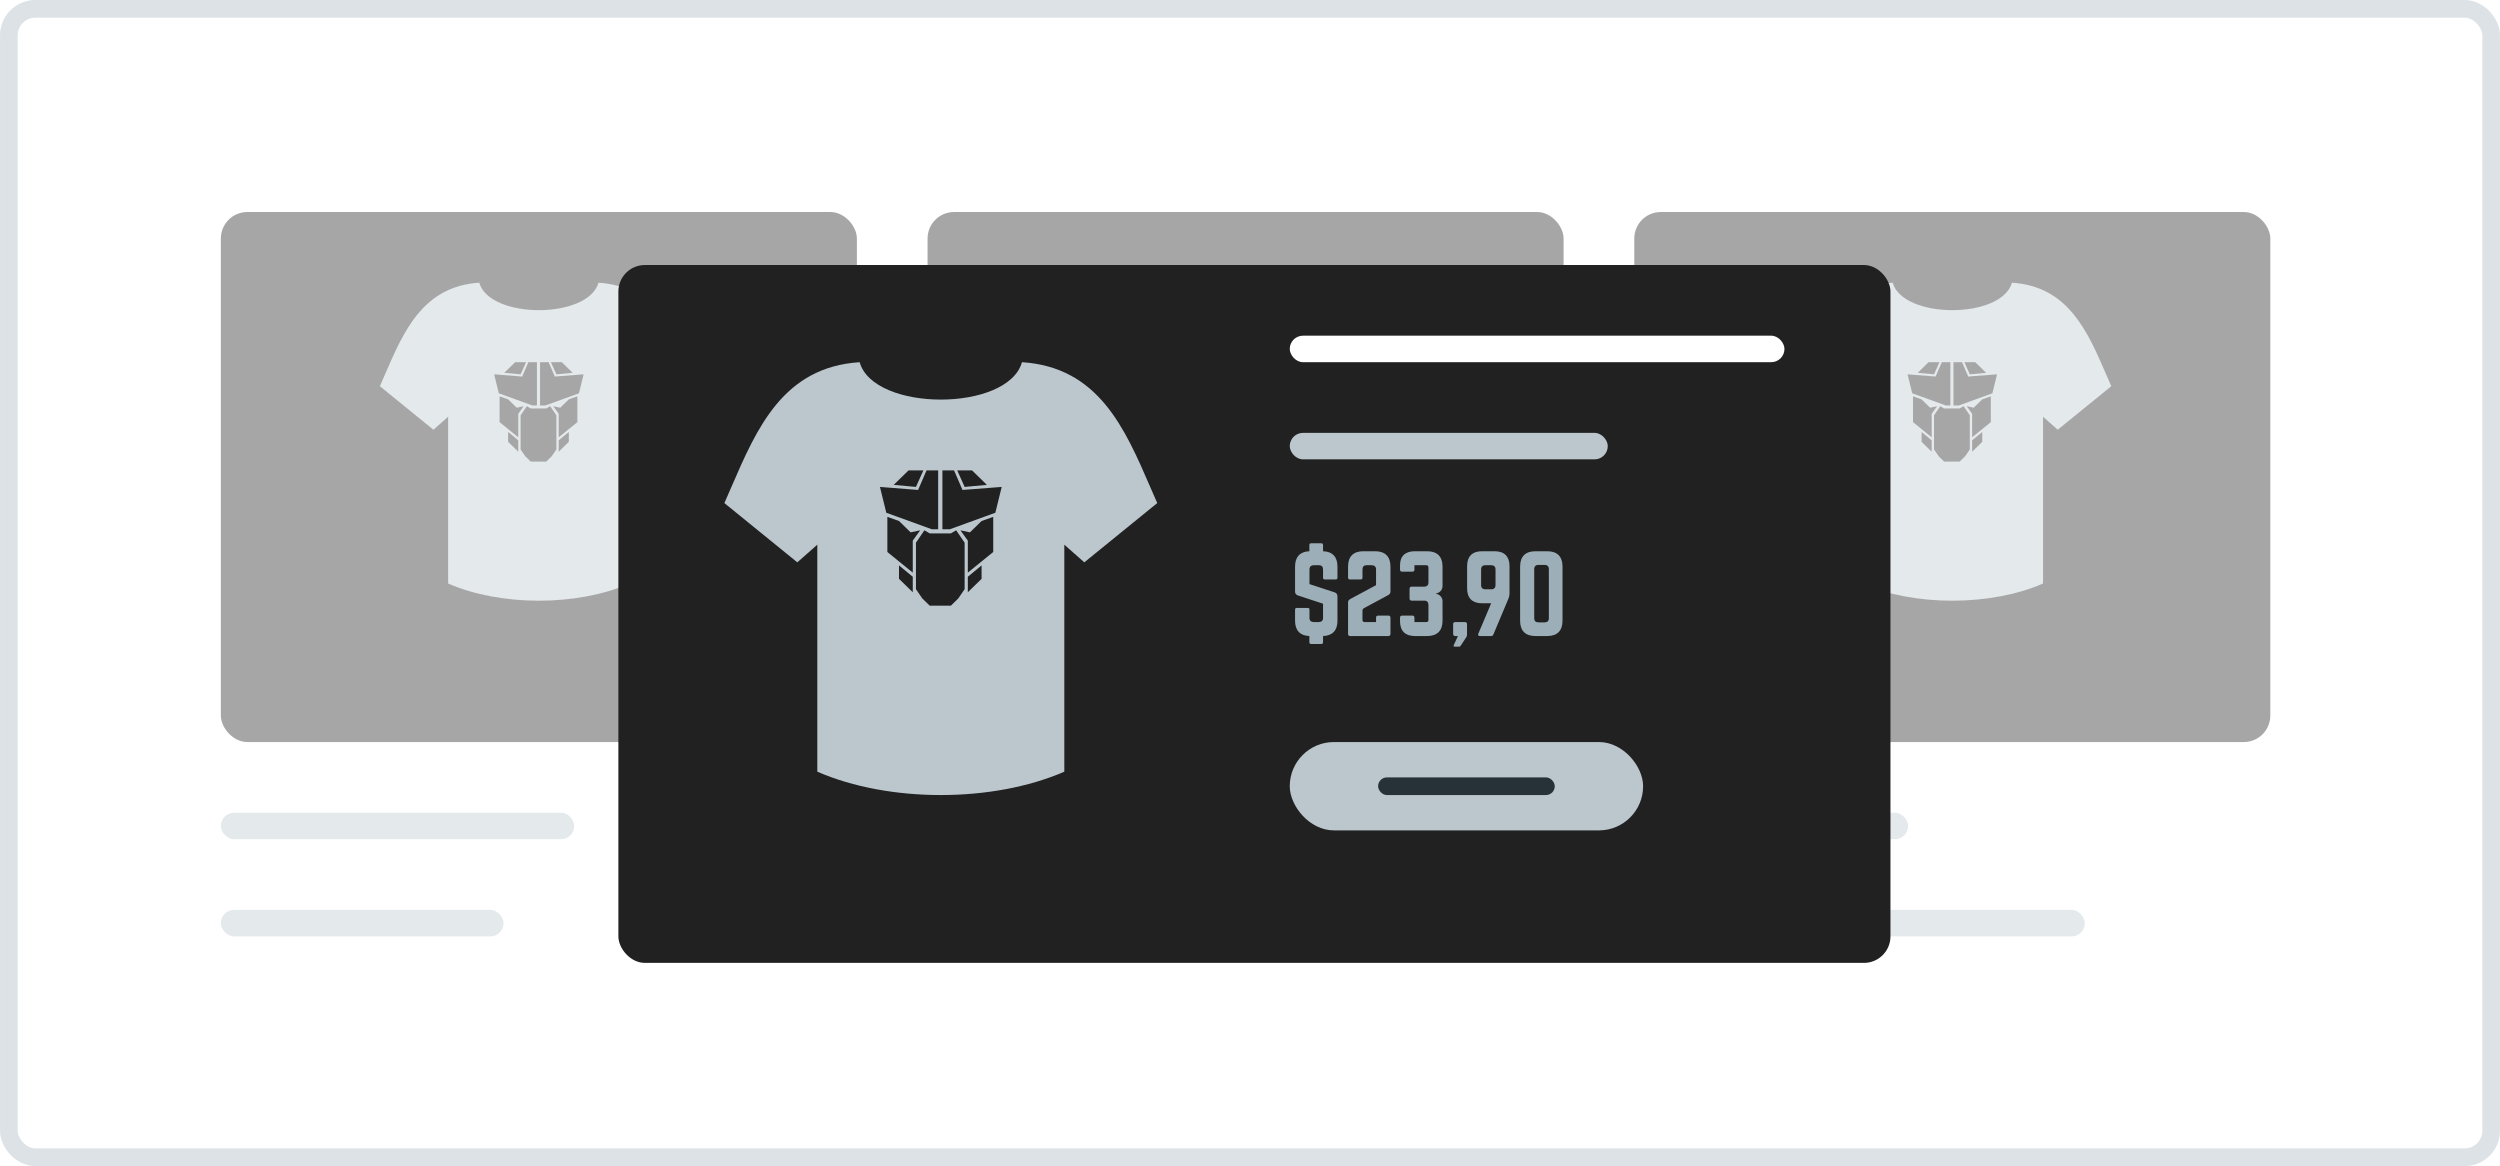 <svg width="283" height="132" viewBox="0 0 283 132" fill="none" xmlns="http://www.w3.org/2000/svg">
<rect width="283" height="132" rx="4" fill="white" fill-opacity="0.15"/>
<rect x="1" y="1" width="281" height="130" rx="3" stroke="#BBC7CD" stroke-opacity="0.5" stroke-width="2"/>
<g opacity="0.4">
<g filter="url(#filter0_ddd_2274_23233)">
<rect x="25" y="20" width="72" height="60" rx="3" fill="#212121"/>
</g>
<path fill-rule="evenodd" clip-rule="evenodd" d="M49.065 48.646C49.065 48.646 45.022 45.36 43 43.717C43.195 43.277 43.387 42.833 43.58 42.387C45.704 37.477 47.896 32.41 54.25 32C55.418 36.147 66.582 36.147 67.75 32C74.104 32.41 76.296 37.477 78.42 42.388C78.613 42.833 78.805 43.277 79 43.717C76.978 45.36 74.957 47.003 72.935 48.646C72.658 48.402 72.381 48.157 72.105 47.913C71.827 47.668 71.549 47.423 71.272 47.178V66.056C65.32 68.648 56.68 68.648 50.728 66.056V47.178C50.174 47.667 49.065 48.646 49.065 48.646ZM60.781 41H59.812L59.111 42.625L55.938 42.374L56.466 44.521L60.252 45.895H60.34L60.34 45.895H61.661L61.661 45.895H61.749L65.535 44.521L66.063 42.374L62.803 42.625L62.101 41H61.133V45.895H60.781V41ZM58.491 46.153L59.284 45.981L58.667 46.84V49.502L56.554 47.785V44.865L57.523 45.208L58.491 46.153ZM63.422 46.153L62.629 45.981L63.246 46.84V49.502L65.359 47.785V44.865L64.39 45.208L63.422 46.153ZM59.636 45.981L58.931 47.011V50.876L59.46 51.649L60.076 52.25H61.837L62.453 51.649L62.982 50.876V47.011L62.277 45.981L61.837 46.239H60.076L59.636 45.981ZM63.246 51.134L64.39 50.017V48.901L63.246 49.846V51.134ZM57.523 50.017L58.667 51.134V49.846L57.523 48.901V50.017ZM64.831 42.202L62.982 42.374L62.365 41H63.598L64.831 42.202ZM58.932 42.374L57.083 42.202L58.315 41H59.548L58.932 42.374Z" fill="#BBC7CD"/>
<rect x="25" y="103" width="32" height="3" rx="1.5" fill="#BBC7CD"/>
<rect x="25" y="92" width="40" height="3" rx="1.5" fill="#BBC7CD"/>
<g filter="url(#filter1_ddd_2274_23233)">
<rect x="105" y="20" width="72" height="60" rx="3" fill="#212121"/>
</g>
<path fill-rule="evenodd" clip-rule="evenodd" d="M129.065 48.646C129.065 48.646 125.022 45.36 123 43.717C123.195 43.277 123.387 42.833 123.58 42.387C125.704 37.477 127.896 32.41 134.25 32C135.418 36.147 146.582 36.147 147.75 32C154.104 32.41 156.296 37.477 158.42 42.388C158.613 42.833 158.805 43.277 159 43.717C156.978 45.36 154.957 47.003 152.935 48.646C152.658 48.402 152.381 48.157 152.105 47.913C151.827 47.668 151.549 47.423 151.272 47.178V66.056C145.32 68.648 136.68 68.648 130.728 66.056V47.178C130.174 47.667 129.065 48.646 129.065 48.646ZM140.78 41H139.812L139.111 42.625L135.938 42.374L136.466 44.521L140.252 45.895H140.34L140.34 45.895H141.661L141.661 45.895H141.749L145.535 44.521L146.063 42.374L142.803 42.625L142.101 41H141.133V45.895H140.78V41ZM138.491 46.153L139.284 45.981L138.667 46.84V49.502L136.554 47.785V44.865L137.523 45.208L138.491 46.153ZM143.422 46.153L142.629 45.981L143.246 46.84V49.502L145.359 47.785V44.865L144.39 45.208L143.422 46.153ZM139.636 45.981L138.932 47.011V50.876L139.46 51.649L140.076 52.25H141.837L142.453 51.649L142.982 50.876V47.011L142.277 45.981L141.837 46.239H140.076L139.636 45.981ZM143.246 51.134L144.39 50.017V48.901L143.246 49.846V51.134ZM137.523 50.017L138.667 51.134V49.846L137.523 48.901V50.017ZM144.831 42.202L142.982 42.374L142.365 41H143.598L144.831 42.202ZM138.932 42.374L137.083 42.202L138.315 41H139.548L138.932 42.374Z" fill="#BBC7CD"/>
<rect x="105" y="103" width="26" height="3" rx="1.5" fill="#BBC7CD"/>
<rect x="105" y="92" width="37" height="3" rx="1.5" fill="#BBC7CD"/>
<g filter="url(#filter2_ddd_2274_23233)">
<rect x="185" y="20" width="72" height="60" rx="3" fill="#212121"/>
</g>
<rect x="185" y="103" width="51" height="3" rx="1.5" fill="#BBC7CD"/>
<rect x="185" y="92" width="31" height="3" rx="1.5" fill="#BBC7CD"/>
<path fill-rule="evenodd" clip-rule="evenodd" d="M209.065 48.646C209.065 48.646 205.022 45.36 203 43.717C203.195 43.277 203.387 42.833 203.58 42.387C205.704 37.477 207.896 32.41 214.25 32C215.418 36.147 226.582 36.147 227.75 32C234.104 32.41 236.296 37.477 238.42 42.388C238.613 42.833 238.805 43.277 239 43.717C236.978 45.36 234.957 47.003 232.935 48.646C232.658 48.402 232.381 48.157 232.105 47.913C231.827 47.668 231.549 47.423 231.272 47.178V66.056C225.32 68.648 216.68 68.648 210.728 66.056V47.178C210.174 47.667 209.065 48.646 209.065 48.646ZM220.78 41H219.812L219.111 42.625L215.938 42.374L216.466 44.521L220.252 45.895H220.34L220.34 45.895H221.661L221.661 45.895H221.749L225.535 44.521L226.063 42.374L222.803 42.625L222.101 41H221.133V45.895H220.78V41ZM218.491 46.153L219.284 45.981L218.667 46.84V49.502L216.554 47.785V44.865L217.523 45.208L218.491 46.153ZM223.422 46.153L222.629 45.981L223.246 46.84V49.502L225.359 47.785V44.865L224.39 45.208L223.422 46.153ZM219.636 45.981L218.932 47.011V50.876L219.46 51.649L220.076 52.25H221.837L222.453 51.649L222.982 50.876V47.011L222.277 45.981L221.837 46.239H220.076L219.636 45.981ZM223.246 51.134L224.39 50.017V48.901L223.246 49.846V51.134ZM217.523 50.017L218.667 51.134V49.846L217.523 48.901V50.017ZM224.831 42.202L222.982 42.374L222.365 41H223.598L224.831 42.202ZM218.932 42.374L217.083 42.202L218.315 41H219.548L218.932 42.374Z" fill="#BBC7CD"/>
</g>
<g filter="url(#filter3_ddd_2274_23233)">
<rect x="70" y="26" width="144" height="79" rx="3" fill="#212121"/>
</g>
<path fill-rule="evenodd" clip-rule="evenodd" d="M90.255 63.657C90.255 63.657 84.752 59.184 82 56.948C82.265 56.35 82.527 55.745 82.789 55.138C85.68 48.455 88.664 41.558 97.312 41C98.902 46.645 114.098 46.645 115.687 41C124.336 41.558 127.32 48.455 130.211 55.139C130.473 55.745 130.735 56.35 131 56.948C128.248 59.184 125.496 61.421 122.744 63.657C122.367 63.324 121.99 62.991 121.613 62.658C121.235 62.325 120.858 61.992 120.481 61.659V87.354C112.38 90.882 100.62 90.882 92.519 87.354V61.659C91.765 62.325 90.255 63.657 90.255 63.657ZM105.482 59.913L100.329 58.042L99.61 55.12L103.928 55.462L104.883 53.25H106.201V59.913H105.482L105.482 59.913ZM106.681 53.25V59.913H107.519L107.519 59.913H107.52L112.673 58.042L113.392 55.12L108.954 55.462L107.999 53.25H106.681ZM103.085 60.264L104.164 60.03L103.325 61.199V64.822L100.449 62.485V58.51L101.767 58.978L103.085 60.264ZM109.796 60.264L108.718 60.03L109.557 61.199V64.822L112.433 62.485V58.51L111.115 58.978L109.796 60.264ZM104.643 60.03L103.685 61.432V66.692L104.404 67.744L105.243 68.563H107.639L108.478 67.744L109.197 66.692V61.432L108.238 60.03L107.639 60.38H105.243L104.643 60.03ZM109.557 67.043L111.115 65.523V64.004L109.557 65.29V67.043ZM101.767 65.523L103.325 67.043V65.29L101.767 64.004V65.523ZM111.714 54.886L109.197 55.12L108.358 53.25H110.036L111.714 54.886ZM103.685 55.12L101.168 54.886L102.846 53.25H104.524L103.685 55.12Z" fill="#BBC7CD"/>
<rect x="146" y="84" width="40" height="10" rx="5" fill="#BBC7CD"/>
<rect x="156" y="88" width="20" height="2" rx="1" fill="#263238"/>
<path d="M151.208 65.592C151.34 65.592 151.4 65.52 151.4 65.4V64.128C151.4 63.036 150.836 62.436 149.768 62.4V61.692C149.768 61.572 149.696 61.5 149.576 61.5H148.412C148.28 61.5 148.22 61.572 148.22 61.692V62.4C147.176 62.436 146.6 63.036 146.6 64.128V66.96C146.6 67.188 146.708 67.332 146.924 67.404L149.768 68.34V69.936C149.768 70.26 149.6 70.416 149.288 70.416H148.712C148.412 70.416 148.232 70.26 148.232 69.936V69.012C148.232 68.88 148.172 68.82 148.04 68.82H146.792C146.672 68.82 146.6 68.88 146.6 69.012V70.272C146.6 71.364 147.176 71.964 148.22 72V72.708C148.22 72.828 148.28 72.9 148.412 72.9H149.576C149.696 72.9 149.768 72.828 149.768 72.708V72C150.836 71.964 151.4 71.364 151.4 70.272V67.5C151.4 67.272 151.292 67.14 151.088 67.056L148.232 66.12V64.464C148.232 64.152 148.412 63.984 148.712 63.984H149.288C149.612 63.984 149.768 64.152 149.768 64.464V65.4C149.768 65.52 149.84 65.592 149.96 65.592H151.208ZM157.076 67.404C157.304 67.284 157.4 67.188 157.4 66.96V64.128C157.4 63 156.788 62.4 155.672 62.4H154.328C153.2 62.4 152.6 63 152.6 64.128V65.4C152.6 65.52 152.66 65.592 152.792 65.592H154.04C154.16 65.592 154.232 65.52 154.232 65.4V64.464C154.232 64.152 154.388 63.984 154.712 63.984H155.288C155.588 63.984 155.768 64.152 155.768 64.464V66.24L152.912 67.776C152.684 67.896 152.6 67.992 152.6 68.22V71.76C152.6 71.916 152.684 72 152.84 72H157.16C157.316 72 157.4 71.916 157.4 71.76V69.924C157.4 69.768 157.316 69.684 157.16 69.684H156.008C155.852 69.684 155.768 69.768 155.768 69.924V70.416H154.472C154.316 70.416 154.232 70.332 154.232 70.176V69.132C154.232 69 154.28 68.916 154.4 68.844L157.076 67.404ZM163.295 64.128C163.295 63 162.683 62.4 161.555 62.4H160.163C159.071 62.4 158.483 62.952 158.483 63.984V64.476C158.483 64.632 158.567 64.716 158.723 64.716H159.875C160.031 64.716 160.115 64.632 160.115 64.476V63.984H161.459C161.615 63.984 161.699 64.068 161.699 64.224V65.94C161.699 66.24 161.531 66.408 161.219 66.408H159.803C159.647 66.408 159.563 66.492 159.563 66.648V67.752C159.563 67.908 159.647 67.992 159.803 67.992H161.219C161.543 67.992 161.699 68.16 161.699 68.472V70.176C161.699 70.332 161.615 70.416 161.459 70.416H160.115V69.924C160.115 69.768 160.031 69.684 159.875 69.684H158.723C158.567 69.684 158.483 69.768 158.483 69.924V70.32C158.483 71.412 159.071 72 160.163 72H161.555C162.683 72 163.295 71.4 163.295 70.272V68.064C163.295 67.62 162.971 67.284 162.539 67.212V67.188C162.971 67.116 163.295 66.78 163.295 66.336V64.128ZM164.495 71.76C164.495 71.916 164.579 72 164.735 72H165.035L164.555 73.056C164.519 73.14 164.555 73.2 164.651 73.2H165.191C165.263 73.2 165.299 73.176 165.335 73.116L165.983 72.132C166.043 72.036 166.067 71.952 166.067 71.832V70.656C166.067 70.5 165.983 70.416 165.827 70.416H164.735C164.579 70.416 164.495 70.5 164.495 70.656V71.76ZM168.801 68.292L167.349 71.724C167.277 71.892 167.349 72 167.529 72H168.777C168.921 72 169.005 71.94 169.053 71.82L170.757 67.764C170.841 67.548 170.877 67.392 170.877 67.164V64.08C170.877 62.988 170.289 62.4 169.197 62.4H167.757C166.665 62.4 166.077 62.988 166.077 64.08V66.612C166.077 67.704 166.665 68.292 167.757 68.292H168.801ZM168.813 63.984C169.125 63.984 169.293 64.152 169.293 64.464V66.228C169.293 66.54 169.125 66.708 168.813 66.708H168.141C167.829 66.708 167.661 66.54 167.661 66.228V64.464C167.661 64.152 167.829 63.984 168.141 63.984H168.813ZM172.077 70.272C172.077 71.4 172.677 72 173.805 72H175.149C176.277 72 176.877 71.4 176.877 70.272V64.128C176.877 63 176.277 62.4 175.149 62.4H173.805C172.677 62.4 172.077 63 172.077 64.128V70.272ZM174.153 70.452C173.841 70.452 173.673 70.296 173.673 69.972V64.428C173.673 64.116 173.841 63.948 174.153 63.948H174.849C175.161 63.948 175.329 64.116 175.329 64.428V69.972C175.329 70.296 175.161 70.452 174.849 70.452H174.153Z" fill="#9CAEB7"/>
<rect x="146" y="49" width="36" height="3" rx="1.5" fill="#BBC7CD"/>
<rect x="146" y="38" width="56" height="3" rx="1.5" fill="white"/>
<defs>
<filter id="filter0_ddd_2274_23233" x="20" y="17" width="82" height="71" filterUnits="userSpaceOnUse" color-interpolation-filters="sRGB">
<feFlood flood-opacity="0" result="BackgroundImageFix"/>
<feColorMatrix in="SourceAlpha" type="matrix" values="0 0 0 0 0 0 0 0 0 0 0 0 0 0 0 0 0 0 127 0" result="hardAlpha"/>
<feOffset dy="1"/>
<feGaussianBlur stdDeviation="2"/>
<feColorMatrix type="matrix" values="0 0 0 0 0 0 0 0 0 0 0 0 0 0 0 0 0 0 0.08 0"/>
<feBlend mode="normal" in2="BackgroundImageFix" result="effect1_dropShadow_2274_23233"/>
<feColorMatrix in="SourceAlpha" type="matrix" values="0 0 0 0 0 0 0 0 0 0 0 0 0 0 0 0 0 0 127 0" result="hardAlpha"/>
<feOffset/>
<feGaussianBlur stdDeviation="1"/>
<feColorMatrix type="matrix" values="0 0 0 0 0 0 0 0 0 0 0 0 0 0 0 0 0 0 0.05 0"/>
<feBlend mode="normal" in2="effect1_dropShadow_2274_23233" result="effect2_dropShadow_2274_23233"/>
<feColorMatrix in="SourceAlpha" type="matrix" values="0 0 0 0 0 0 0 0 0 0 0 0 0 0 0 0 0 0 127 0" result="hardAlpha"/>
<feOffset dy="3"/>
<feGaussianBlur stdDeviation="2.5"/>
<feColorMatrix type="matrix" values="0 0 0 0 0 0 0 0 0 0 0 0 0 0 0 0 0 0 0.02 0"/>
<feBlend mode="normal" in2="effect2_dropShadow_2274_23233" result="effect3_dropShadow_2274_23233"/>
<feBlend mode="normal" in="SourceGraphic" in2="effect3_dropShadow_2274_23233" result="shape"/>
</filter>
<filter id="filter1_ddd_2274_23233" x="100" y="17" width="82" height="71" filterUnits="userSpaceOnUse" color-interpolation-filters="sRGB">
<feFlood flood-opacity="0" result="BackgroundImageFix"/>
<feColorMatrix in="SourceAlpha" type="matrix" values="0 0 0 0 0 0 0 0 0 0 0 0 0 0 0 0 0 0 127 0" result="hardAlpha"/>
<feOffset dy="1"/>
<feGaussianBlur stdDeviation="2"/>
<feColorMatrix type="matrix" values="0 0 0 0 0 0 0 0 0 0 0 0 0 0 0 0 0 0 0.08 0"/>
<feBlend mode="normal" in2="BackgroundImageFix" result="effect1_dropShadow_2274_23233"/>
<feColorMatrix in="SourceAlpha" type="matrix" values="0 0 0 0 0 0 0 0 0 0 0 0 0 0 0 0 0 0 127 0" result="hardAlpha"/>
<feOffset/>
<feGaussianBlur stdDeviation="1"/>
<feColorMatrix type="matrix" values="0 0 0 0 0 0 0 0 0 0 0 0 0 0 0 0 0 0 0.05 0"/>
<feBlend mode="normal" in2="effect1_dropShadow_2274_23233" result="effect2_dropShadow_2274_23233"/>
<feColorMatrix in="SourceAlpha" type="matrix" values="0 0 0 0 0 0 0 0 0 0 0 0 0 0 0 0 0 0 127 0" result="hardAlpha"/>
<feOffset dy="3"/>
<feGaussianBlur stdDeviation="2.5"/>
<feColorMatrix type="matrix" values="0 0 0 0 0 0 0 0 0 0 0 0 0 0 0 0 0 0 0.02 0"/>
<feBlend mode="normal" in2="effect2_dropShadow_2274_23233" result="effect3_dropShadow_2274_23233"/>
<feBlend mode="normal" in="SourceGraphic" in2="effect3_dropShadow_2274_23233" result="shape"/>
</filter>
<filter id="filter2_ddd_2274_23233" x="180" y="17" width="82" height="71" filterUnits="userSpaceOnUse" color-interpolation-filters="sRGB">
<feFlood flood-opacity="0" result="BackgroundImageFix"/>
<feColorMatrix in="SourceAlpha" type="matrix" values="0 0 0 0 0 0 0 0 0 0 0 0 0 0 0 0 0 0 127 0" result="hardAlpha"/>
<feOffset dy="1"/>
<feGaussianBlur stdDeviation="2"/>
<feColorMatrix type="matrix" values="0 0 0 0 0 0 0 0 0 0 0 0 0 0 0 0 0 0 0.08 0"/>
<feBlend mode="normal" in2="BackgroundImageFix" result="effect1_dropShadow_2274_23233"/>
<feColorMatrix in="SourceAlpha" type="matrix" values="0 0 0 0 0 0 0 0 0 0 0 0 0 0 0 0 0 0 127 0" result="hardAlpha"/>
<feOffset/>
<feGaussianBlur stdDeviation="1"/>
<feColorMatrix type="matrix" values="0 0 0 0 0 0 0 0 0 0 0 0 0 0 0 0 0 0 0.05 0"/>
<feBlend mode="normal" in2="effect1_dropShadow_2274_23233" result="effect2_dropShadow_2274_23233"/>
<feColorMatrix in="SourceAlpha" type="matrix" values="0 0 0 0 0 0 0 0 0 0 0 0 0 0 0 0 0 0 127 0" result="hardAlpha"/>
<feOffset dy="3"/>
<feGaussianBlur stdDeviation="2.5"/>
<feColorMatrix type="matrix" values="0 0 0 0 0 0 0 0 0 0 0 0 0 0 0 0 0 0 0.02 0"/>
<feBlend mode="normal" in2="effect2_dropShadow_2274_23233" result="effect3_dropShadow_2274_23233"/>
<feBlend mode="normal" in="SourceGraphic" in2="effect3_dropShadow_2274_23233" result="shape"/>
</filter>
<filter id="filter3_ddd_2274_23233" x="65" y="23" width="154" height="90" filterUnits="userSpaceOnUse" color-interpolation-filters="sRGB">
<feFlood flood-opacity="0" result="BackgroundImageFix"/>
<feColorMatrix in="SourceAlpha" type="matrix" values="0 0 0 0 0 0 0 0 0 0 0 0 0 0 0 0 0 0 127 0" result="hardAlpha"/>
<feOffset dy="1"/>
<feGaussianBlur stdDeviation="2"/>
<feColorMatrix type="matrix" values="0 0 0 0 0 0 0 0 0 0 0 0 0 0 0 0 0 0 0.08 0"/>
<feBlend mode="normal" in2="BackgroundImageFix" result="effect1_dropShadow_2274_23233"/>
<feColorMatrix in="SourceAlpha" type="matrix" values="0 0 0 0 0 0 0 0 0 0 0 0 0 0 0 0 0 0 127 0" result="hardAlpha"/>
<feOffset/>
<feGaussianBlur stdDeviation="1"/>
<feColorMatrix type="matrix" values="0 0 0 0 0 0 0 0 0 0 0 0 0 0 0 0 0 0 0.05 0"/>
<feBlend mode="normal" in2="effect1_dropShadow_2274_23233" result="effect2_dropShadow_2274_23233"/>
<feColorMatrix in="SourceAlpha" type="matrix" values="0 0 0 0 0 0 0 0 0 0 0 0 0 0 0 0 0 0 127 0" result="hardAlpha"/>
<feOffset dy="3"/>
<feGaussianBlur stdDeviation="2.5"/>
<feColorMatrix type="matrix" values="0 0 0 0 0 0 0 0 0 0 0 0 0 0 0 0 0 0 0.02 0"/>
<feBlend mode="normal" in2="effect2_dropShadow_2274_23233" result="effect3_dropShadow_2274_23233"/>
<feBlend mode="normal" in="SourceGraphic" in2="effect3_dropShadow_2274_23233" result="shape"/>
</filter>
</defs>
</svg>
